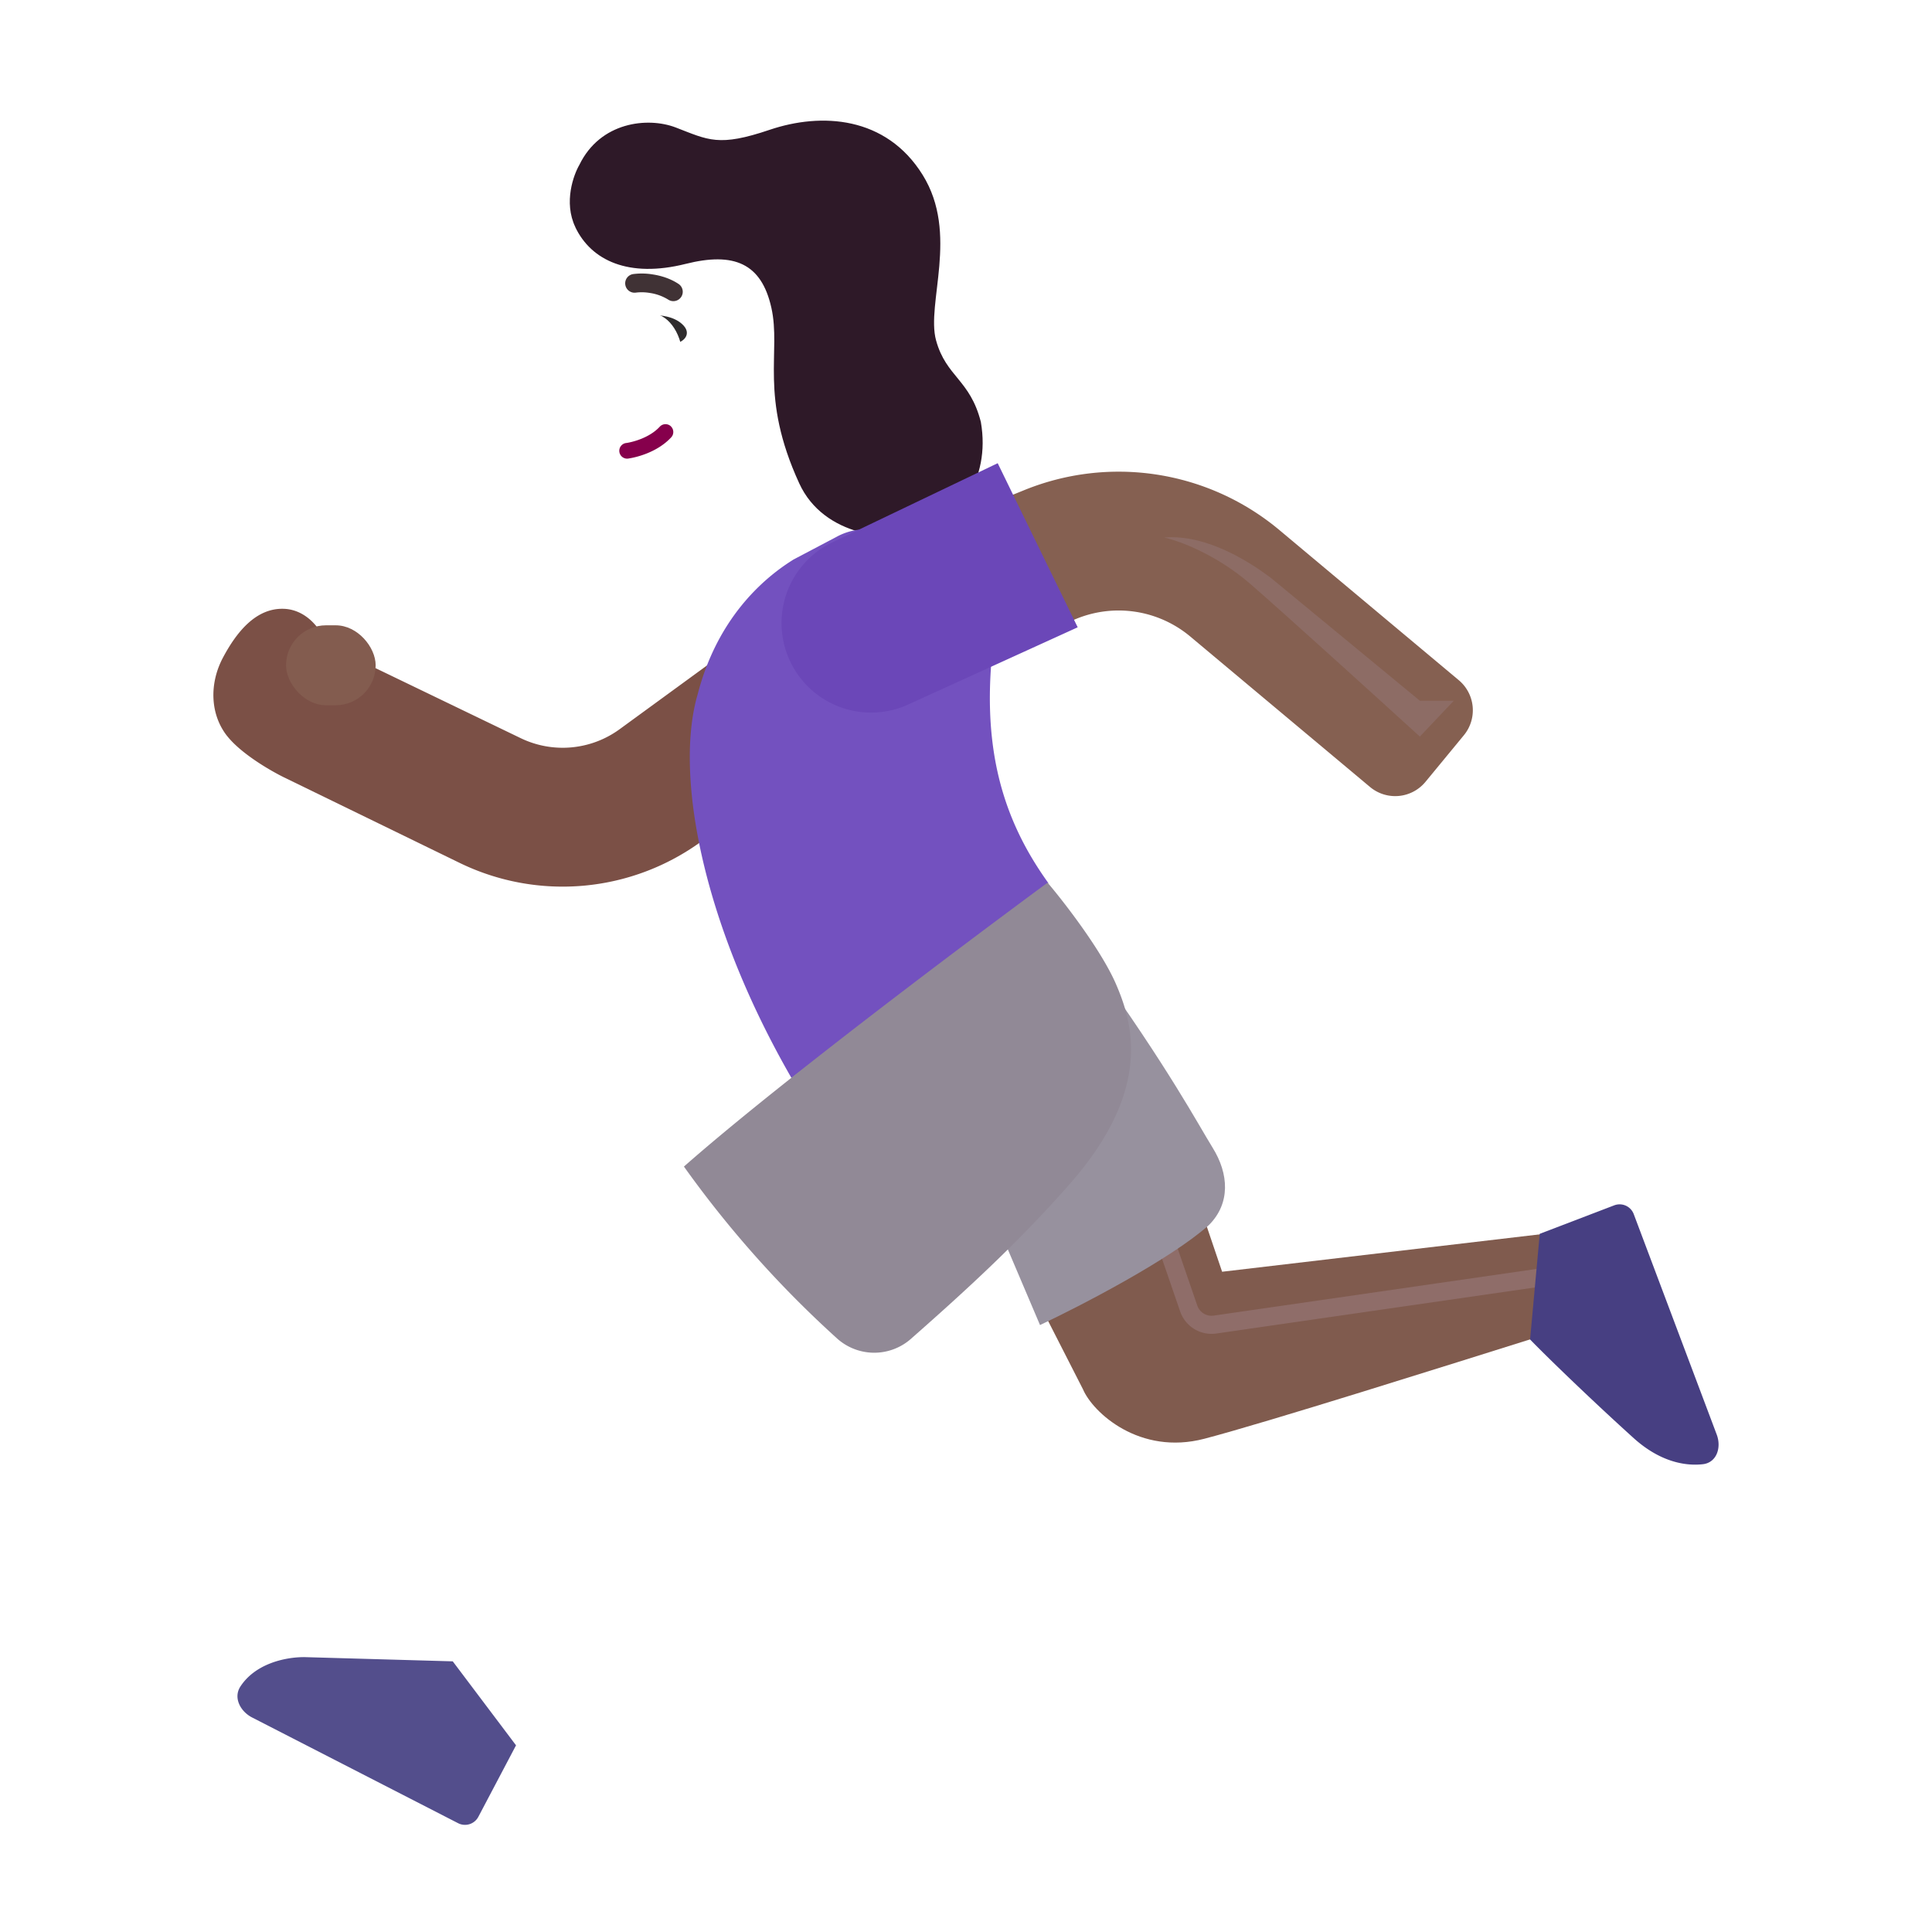 <svg xmlns="http://www.w3.org/2000/svg" width="3em" height="3em" viewBox="0 0 32 32"><g fill="none"><path fill="url(#)" d="M12.169 7.217h1.946v3.44h-1.946z" transform="rotate(-4.337 12.169 7.217)"/><path fill="url(#)" d="M12.169 7.217h1.946v3.44h-1.946z" transform="rotate(-4.337 12.169 7.217)"/><path fill="url(#)" d="M12.169 7.217h1.946v3.44h-1.946z" transform="rotate(-4.337 12.169 7.217)"/><path fill="url(#)" d="M9.537 6.158c.154-.16.227-.39.244-.486l.186-.009l.056 1.164c-.215.152-.534.145-.639-.062c-.09-.178-.04-.407.153-.607"/><g filter="url(#)"><path fill="url(#)" d="M9.72 5.15c0-.83.25-1.243.37-1.366l3.86-.187l.223 3.269c-.79 2.238-3.52 2.464-3.968 1.69c-.447-.773-.484-2.445-.485-3.406"/><path fill="url(#)" d="M9.72 5.15c0-.83.25-1.243.37-1.366l3.86-.187l.223 3.269c-.79 2.238-3.52 2.464-3.968 1.69c-.447-.773-.484-2.445-.485-3.406"/><path fill="url(#)" d="M9.72 5.15c0-.83.25-1.243.37-1.366l3.86-.187l.223 3.269c-.79 2.238-3.52 2.464-3.968 1.69c-.447-.773-.484-2.445-.485-3.406"/><path fill="url(#)" d="M9.72 5.15c0-.83.25-1.243.37-1.366l3.86-.187l.223 3.269c-.79 2.238-3.52 2.464-3.968 1.69c-.447-.773-.484-2.445-.485-3.406"/></g><g filter="url(#)"><path fill="#2E1928" d="M9.53 3.763c-.2-.416-.026-.874.066-1.032c.346-.713 1.131-.797 1.595-.62c.544.209.71.326 1.56.038c.854-.288 1.925-.227 2.531.748s.055 2.132.222 2.74c.167.607.563.648.742 1.352c.169.98-.41 1.652-.944 1.824c-.535.171-1.657.08-2.064-.807c-.667-1.452-.296-2.173-.462-2.91c-.165-.737-.62-.926-1.42-.725c-.942.236-1.563-.055-1.827-.608"/><path fill="url(#)" d="M9.53 3.763c-.2-.416-.026-.874.066-1.032c.346-.713 1.131-.797 1.595-.62c.544.209.71.326 1.56.038c.854-.288 1.925-.227 2.531.748s.055 2.132.222 2.74c.167.607.563.648.742 1.352c.169.98-.41 1.652-.944 1.824c-.535.171-1.657.08-2.064-.807c-.667-1.452-.296-2.173-.462-2.91c-.165-.737-.62-.926-1.42-.725c-.942.236-1.563-.055-1.827-.608"/></g><path fill="url(#)" d="M12.673 6.528c-.052.003-.09-.043-.086-.095l.117-1.304c.005-.055.054-.097.108-.084a.753.753 0 0 1-.139 1.483"/><path fill="url(#)" d="M12.673 6.528c-.052.003-.09-.043-.086-.095l.117-1.304c.005-.055.054-.097.108-.084a.753.753 0 0 1-.139 1.483"/><path fill="url(#)" d="M12.673 6.528c-.052.003-.09-.043-.086-.095l.117-1.304c.005-.055.054-.097.108-.084a.753.753 0 0 1-.139 1.483"/><path fill="#2F2C2D" d="M11.297 5.367c-.142-.13-.368-.15-.464-.143l.336.467c.152-.016.306-.163.128-.324"/><path fill="#86004C" fill-rule="evenodd" d="M11.11 7.06a.13.13 0 0 1 .008.183c-.235.254-.588.333-.7.35a.13.13 0 1 1-.04-.256c.097-.015.377-.082.55-.27a.13.13 0 0 1 .183-.007" clip-rule="evenodd"/><g filter="url(#)"><path fill="#403235" fill-rule="evenodd" d="M10.762 4.852a.8.8 0 0 0-.225-.006a.155.155 0 0 1-.053-.306a1.1 1.1 0 0 1 .325.005c.133.02.29.065.43.158a.155.155 0 0 1-.172.259a.8.8 0 0 0-.305-.11" clip-rule="evenodd"/></g><path fill="#fff" d="m10.284 5.946l1.022-.05c-.02-.405-.264-.722-.547-.708c-.282.013-.495.353-.475.758"/><path fill="url(#)" d="M10.91 5.915V5.91c-.017-.331-.172-.593-.347-.584c-.175.008-.303.283-.287.614v.004z"/><path fill="url(#)" d="M10.707 5.924v-.075c-.009-.191-.098-.342-.198-.337c-.1.004-.173.163-.164.355l.008.074z"/><ellipse cx="10.446" cy="5.573" fill="url(#)" rx=".066" ry=".091" transform="rotate(21.837 10.446 5.573)"/><g filter="url(#)"><path fill="#7B5046" d="M3.761 12.19c-.285-.364-.293-.872-.07-1.294c.223-.421.547-.832 1.016-.812c.328.014.598.276.711.619q.105.028.206.076l3 1.447a1.6 1.6 0 0 0 1.639-.148l2.223-1.622a1.15 1.15 0 1 1 1.356 1.858l-2.224 1.622a3.9 3.9 0 0 1-3.993.362l-2.918-1.421c-.246-.121-.72-.4-.946-.688"/><path fill="url(#)" d="M3.761 12.19c-.285-.364-.293-.872-.07-1.294c.223-.421.547-.832 1.016-.812c.328.014.598.276.711.619q.105.028.206.076l3 1.447a1.6 1.6 0 0 0 1.639-.148l2.223-1.622a1.15 1.15 0 1 1 1.356 1.858l-2.224 1.622a3.9 3.9 0 0 1-3.993.362l-2.918-1.421c-.246-.121-.72-.4-.946-.688"/><path fill="url(#)" d="M3.761 12.19c-.285-.364-.293-.872-.07-1.294c.223-.421.547-.832 1.016-.812c.328.014.598.276.711.619q.105.028.206.076l3 1.447a1.6 1.6 0 0 0 1.639-.148l2.223-1.622a1.15 1.15 0 1 1 1.356 1.858l-2.224 1.622a3.9 3.9 0 0 1-3.993.362l-2.918-1.421c-.246-.121-.72-.4-.946-.688"/><path fill="url(#)" d="M3.761 12.19c-.285-.364-.293-.872-.07-1.294c.223-.421.547-.832 1.016-.812c.328.014.598.276.711.619q.105.028.206.076l3 1.447a1.6 1.6 0 0 0 1.639-.148l2.223-1.622a1.15 1.15 0 1 1 1.356 1.858l-2.224 1.622a3.9 3.9 0 0 1-3.993.362l-2.918-1.421c-.246-.121-.72-.4-.946-.688"/></g><path fill="#7351BF" d="m13.136 9.271l.74-.39a1 1 0 0 1 .585-.106l2.003 1.774c-.23 1.789.13 3.008.9 4.077l-4.254 3.23c-1.516-2.635-1.93-5.073-1.555-6.354c.317-1.229 1.05-1.899 1.581-2.23"/><path fill="url(#)" d="m13.136 9.271l.74-.39a1 1 0 0 1 .585-.106l2.003 1.774c-.23 1.789.13 3.008.9 4.077l-4.254 3.23c-1.516-2.635-1.93-5.073-1.555-6.354c.317-1.229 1.05-1.899 1.581-2.23"/><path fill="url(#)" d="m13.136 9.271l.74-.39a1 1 0 0 1 .585-.106l2.003 1.774c-.23 1.789.13 3.008.9 4.077l-4.254 3.23c-1.516-2.635-1.93-5.073-1.555-6.354c.317-1.229 1.05-1.899 1.581-2.23"/><path fill="url(#)" d="m13.136 9.271l.74-.39a1 1 0 0 1 .585-.106l2.003 1.774c-.23 1.789.13 3.008.9 4.077l-4.254 3.23c-1.516-2.635-1.93-5.073-1.555-6.354c.317-1.229 1.05-1.899 1.581-2.23"/><path fill="url(#)" d="m13.136 9.271l.74-.39a1 1 0 0 1 .585-.106l2.003 1.774c-.23 1.789.13 3.008.9 4.077l-4.254 3.23c-1.516-2.635-1.93-5.073-1.555-6.354c.317-1.229 1.05-1.899 1.581-2.23"/><path fill="url(#)" d="m13.136 9.271l.74-.39a1 1 0 0 1 .585-.106l2.003 1.774c-.23 1.789.13 3.008.9 4.077l-4.254 3.23c-1.516-2.635-1.93-5.073-1.555-6.354c.317-1.229 1.05-1.899 1.581-2.23"/><path fill="url(#)" d="m13.136 9.271l.74-.39a1 1 0 0 1 .585-.106l2.003 1.774c-.23 1.789.13 3.008.9 4.077l-4.254 3.23c-1.516-2.635-1.93-5.073-1.555-6.354c.317-1.229 1.05-1.899 1.581-2.23"/><path fill="url(#)" d="m13.136 9.271l.74-.39a1 1 0 0 1 .585-.106l2.003 1.774c-.23 1.789.13 3.008.9 4.077l-4.254 3.23c-1.516-2.635-1.93-5.073-1.555-6.354c.317-1.229 1.05-1.899 1.581-2.23"/><g filter="url(#)"><path stroke="url(#)" stroke-width=".4" d="m5.213 11.537l3.485 1.695"/></g><circle cx="22.204" cy="12.403" r=".63" fill="url(#)"/><g filter="url(#)"><path fill="#856051" fill-rule="evenodd" d="M19.704 10.534a1.85 1.85 0 0 0-1.873-.286l-2.687 1.093l-.866-2.131l2.687-1.092a4.15 4.15 0 0 1 4.2.64l2.997 2.508a.65.65 0 0 1 .085.911l-.636.772a.65.65 0 0 1-.919.086z" clip-rule="evenodd"/></g><path fill="#6B47B8" d="m17.85 10.39l-1.325-2.718l-2.764 1.323a1.483 1.483 0 0 0 1.255 2.686z"/><path fill="url(#)" d="m17.85 10.39l-1.325-2.718l-2.764 1.323a1.483 1.483 0 0 0 1.255 2.686z"/><path fill="url(#)" d="m17.85 10.39l-1.325-2.718l-2.764 1.323a1.483 1.483 0 0 0 1.255 2.686z"/><path fill="url(#)" d="m17.85 10.39l-1.325-2.718l-2.764 1.323a1.483 1.483 0 0 0 1.255 2.686z"/><path fill="url(#)" d="m17.85 10.39l-1.325-2.718l-2.764 1.323a1.483 1.483 0 0 0 1.255 2.686z"/><rect width="1.484" height="1.324" x="4.738" y="10.357" fill="#835C4F" rx=".662"/><rect width="1.484" height="1.324" x="4.738" y="10.357" fill="url(#)" rx=".662"/><rect width="1.484" height="1.324" x="4.738" y="10.357" fill="url(#)" rx=".662"/><path fill="url(#)" d="M9.015 22.299a855 855 0 0 1-1.546 5.218l1.074 1.391c.86-1.614 2.641-4.986 2.93-5.66c.242-.566.566-.711.808-.856l1.34-.804l-1.973-2.473c-.12.094-.594.445-1.32 1.074c-.734.637-1.169 1.618-1.313 2.11"/><path fill="url(#)" d="M9.015 22.299a855 855 0 0 1-1.546 5.218l1.074 1.391c.86-1.614 2.641-4.986 2.93-5.66c.242-.566.566-.711.808-.856l1.34-.804l-1.973-2.473c-.12.094-.594.445-1.32 1.074c-.734.637-1.169 1.618-1.313 2.11"/><path fill="url(#)" d="M9.015 22.299a855 855 0 0 1-1.546 5.218l1.074 1.391c.86-1.614 2.641-4.986 2.93-5.66c.242-.566.566-.711.808-.856l1.34-.804l-1.973-2.473c-.12.094-.594.445-1.32 1.074c-.734.637-1.169 1.618-1.313 2.11"/><path fill="url(#)" d="M9.015 22.299a855 855 0 0 1-1.546 5.218l1.074 1.391c.86-1.614 2.641-4.986 2.93-5.66c.242-.566.566-.711.808-.856l1.34-.804l-1.973-2.473c-.12.094-.594.445-1.32 1.074c-.734.637-1.169 1.618-1.313 2.11"/><g filter="url(#)"><path fill="#534E8C" d="m5.039 27.447l2.46.07l1.048 1.391l-.624 1.184a.25.25 0 0 1-.335.106l-3.41-1.75c-.197-.1-.317-.328-.197-.513c.247-.38.74-.488 1.058-.488"/><path fill="url(#)" d="m5.039 27.447l2.46.07l1.048 1.391l-.624 1.184a.25.25 0 0 1-.335.106l-3.41-1.75c-.197-.1-.317-.328-.197-.513c.247-.38.74-.488 1.058-.488"/><path fill="url(#)" d="m5.039 27.447l2.46.07l1.048 1.391l-.624 1.184a.25.25 0 0 1-.335.106l-3.41-1.75c-.197-.1-.317-.328-.197-.513c.247-.38.74-.488 1.058-.488"/></g><path fill="url(#)" d="m5.039 27.447l2.46.07l1.048 1.391l-.624 1.184a.25.25 0 0 1-.335.106l-3.41-1.75c-.197-.1-.317-.328-.197-.513c.247-.38.74-.488 1.058-.488"/><g filter="url(#)"><path fill="#805B4E" d="m17.937 23.01l-.652-1.278l2.613-1.683l.344 1.015l5.836-.687l-.625 1.773c-1.422.446-4.465 1.408-5.504 1.68c-1.074.281-1.848-.434-2.012-.82"/><path fill="url(#)" d="m17.937 23.01l-.652-1.278l2.613-1.683l.344 1.015l5.836-.687l-.625 1.773c-1.422.446-4.465 1.408-5.504 1.68c-1.074.281-1.848-.434-2.012-.82"/><path fill="url(#)" d="m17.937 23.01l-.652-1.278l2.613-1.683l.344 1.015l5.836-.687l-.625 1.773c-1.422.446-4.465 1.408-5.504 1.68c-1.074.281-1.848-.434-2.012-.82"/></g><g filter="url(#)"><path stroke="#8F6D69" stroke-width=".3" d="m19.297 20.533l.392 1.14a.4.4 0 0 0 .435.266l5.761-.833"/></g><path fill="#473F82" d="m26.737 19.964l-1.234.472l-.16 1.75c.305.315 1.058 1.04 1.715 1.633c.428.387.844.467 1.146.433c.23-.026.312-.276.23-.492l-1.374-3.65a.25.25 0 0 0-.323-.146"/><path fill="url(#)" d="m26.737 19.964l-1.234.472l-.16 1.75c.305.315 1.058 1.04 1.715 1.633c.428.387.844.467 1.146.433c.23-.026.312-.276.23-.492l-1.374-3.65a.25.25 0 0 0-.323-.146"/><path fill="url(#)" d="m26.737 19.964l-1.234.472l-.16 1.75c.305.315 1.058 1.04 1.715 1.633c.428.387.844.467 1.146.433c.23-.026.312-.276.23-.492l-1.374-3.65a.25.25 0 0 0-.323-.146"/><path fill="url(#)" d="m26.737 19.964l-1.234.472l-.16 1.75c.305.315 1.058 1.04 1.715 1.633c.428.387.844.467 1.146.433c.23-.026.312-.276.23-.492l-1.374-3.65a.25.25 0 0 0-.323-.146"/><g filter="url(#)"><path fill="#97919E" d="m17.226 21.947l-.914-2.148l1.793-3.844c1.258 1.754 1.738 2.664 1.98 3.055c.269.432.298.922-.062 1.281c-.637.569-2.13 1.341-2.797 1.656"/><path fill="url(#)" d="m17.226 21.947l-.914-2.148l1.793-3.844c1.258 1.754 1.738 2.664 1.98 3.055c.269.432.298.922-.062 1.281c-.637.569-2.13 1.341-2.797 1.656"/></g><path fill="#918996" d="M17.351 14.62s-4.125 3.03-6.023 4.702a17.7 17.7 0 0 0 2.544 2.854a.92.92 0 0 0 1.23-.013c.92-.81 1.78-1.6 2.616-2.552c1.375-1.562 1.047-2.663.766-3.312c-.244-.563-.857-1.354-1.133-1.68"/><path fill="url(#)" d="M17.351 14.62s-4.125 3.03-6.023 4.702a17.7 17.7 0 0 0 2.544 2.854a.92.92 0 0 0 1.23-.013c.92-.81 1.78-1.6 2.616-2.552c1.375-1.562 1.047-2.663.766-3.312c-.244-.563-.857-1.354-1.133-1.68"/><path fill="url(#)" d="M17.351 14.62s-4.125 3.03-6.023 4.702a17.7 17.7 0 0 0 2.544 2.854a.92.92 0 0 0 1.23-.013c.92-.81 1.78-1.6 2.616-2.552c1.375-1.562 1.047-2.663.766-3.312c-.244-.563-.857-1.354-1.133-1.68"/><path fill="url(#)" d="M17.351 14.62s-4.125 3.03-6.023 4.702a17.7 17.7 0 0 0 2.544 2.854a.92.92 0 0 0 1.23-.013c.92-.81 1.78-1.6 2.616-2.552c1.375-1.562 1.047-2.663.766-3.312c-.244-.563-.857-1.354-1.133-1.68"/><path fill="url(#)" d="M17.351 14.62s-4.125 3.03-6.023 4.702a17.7 17.7 0 0 0 2.544 2.854a.92.92 0 0 0 1.23-.013c.92-.81 1.78-1.6 2.616-2.552c1.375-1.562 1.047-2.663.766-3.312c-.244-.563-.857-1.354-1.133-1.68"/><path fill="url(#)" d="M17.351 14.62s-4.125 3.03-6.023 4.702a17.7 17.7 0 0 0 2.544 2.854a.92.92 0 0 0 1.23-.013c.92-.81 1.78-1.6 2.616-2.552c1.375-1.562 1.047-2.663.766-3.312c-.244-.563-.857-1.354-1.133-1.68"/><g filter="url(#)"><path fill="#8D6C65" d="M20.705 9.668c-.563-.487-1.182-.713-1.422-.765c.704-.059 1.422.41 1.766.668l2.468 2.035h.563l-.563.594c-.703-.641-2.25-2.044-2.812-2.532"/></g><defs><radialGradient id="" cx="0" cy="0" r="1" gradientTransform="matrix(-.052 -2.213 1.599 -.037 13.877 9.227)" gradientUnits="userSpaceOnUse"><stop offset=".116" stop-color="#8A675C"/><stop offset="1" stop-color="#7B4D47"/></radialGradient><radialGradient id="" cx="0" cy="0" r="1" gradientTransform="matrix(-.536 .664 -.9 -.726 14.232 7.656)" gradientUnits="userSpaceOnUse"><stop stop-color="#6D3D30"/><stop offset="1" stop-color="#6D3D30" stop-opacity="0"/></radialGradient><radialGradient id="" cx="0" cy="0" r="1" gradientTransform="matrix(.011 -.869 .24 .003 12.383 9.63)" gradientUnits="userSpaceOnUse"><stop stop-color="#916B63"/><stop offset="1" stop-color="#614E4A" stop-opacity="0"/><stop offset="1" stop-color="#916B63" stop-opacity="0"/></radialGradient><radialGradient id="" cx="0" cy="0" r="1" gradientTransform="rotate(25.64 -9.928 23.654)scale(.561 .792)" gradientUnits="userSpaceOnUse"><stop offset=".101" stop-color="#9E746B"/><stop offset=".684" stop-color="#8A5752"/></radialGradient><radialGradient id="" cx="0" cy="0" r="1" gradientTransform="matrix(-.875 -.007 .008 -1.067 13.007 5.72)" gradientUnits="userSpaceOnUse"><stop offset=".156" stop-color="#794B40"/><stop offset="1" stop-color="#794B40" stop-opacity="0"/></radialGradient><radialGradient id="" cx="0" cy="0" r="1" gradientTransform="rotate(-92.773 8.413 -1.255)scale(5.372 1.456)" gradientUnits="userSpaceOnUse"><stop offset=".163" stop-color="#9D726C"/><stop offset="1" stop-color="#9A7468" stop-opacity="0"/></radialGradient><radialGradient id="" cx="0" cy="0" r="1" gradientTransform="matrix(.02 .404 -.63 .031 10.873 5.866)" gradientUnits="userSpaceOnUse"><stop offset=".155" stop-color="#845A4E"/><stop offset="1" stop-color="#845A4E" stop-opacity="0"/></radialGradient><radialGradient id="" cx="0" cy="0" r="1" gradientTransform="matrix(1.566 -.523 1.122 3.356 9.667 3.56)" gradientUnits="userSpaceOnUse"><stop stop-color="#4B3E3E"/><stop offset="1" stop-color="#4B3E3E" stop-opacity="0"/></radialGradient><radialGradient id="" cx="0" cy="0" r="1" gradientTransform="matrix(.741 -.255 .124 .362 12.691 5.616)" gradientUnits="userSpaceOnUse"><stop offset=".17" stop-color="#917169"/><stop offset="1" stop-color="#7F5A4D"/></radialGradient><radialGradient id="" cx="0" cy="0" r="1" gradientTransform="matrix(.293 1.209 -1.26 .305 12.709 5.304)" gradientUnits="userSpaceOnUse"><stop offset=".716" stop-color="#7B4845" stop-opacity="0"/><stop offset="1" stop-color="#7B4845"/></radialGradient><radialGradient id="" cx="0" cy="0" r="1" gradientTransform="matrix(.282 -.014 .027 .549 10.57 5.909)" gradientUnits="userSpaceOnUse"><stop offset=".895" stop-color="#916A62"/><stop offset="1" stop-color="#824D44"/></radialGradient><radialGradient id="" cx="0" cy="0" r="1" gradientTransform="matrix(.258 -.012 .027 .558 10.397 5.939)" gradientUnits="userSpaceOnUse"><stop stop-color="#666361"/><stop offset=".813" stop-color="#565352"/></radialGradient><radialGradient id="" cx="0" cy="0" r="1" gradientTransform="matrix(1.21 -.125 .201 1.944 3.535 12.028)" gradientUnits="userSpaceOnUse"><stop stop-color="#9B7467"/><stop offset="1" stop-color="#9B7467" stop-opacity="0"/></radialGradient><radialGradient id="" cx="0" cy="0" r="1" gradientTransform="matrix(-.281 3.656 -2.222 -.171 11.65 11.757)" gradientUnits="userSpaceOnUse"><stop stop-color="#754242"/><stop offset="1" stop-color="#754242" stop-opacity="0"/></radialGradient><radialGradient id="" cx="0" cy="0" r="1" gradientTransform="rotate(152.24 1.27 6.32)scale(.671 1.088)" gradientUnits="userSpaceOnUse"><stop offset=".258" stop-color="#70433C"/><stop offset="1" stop-color="#70433C" stop-opacity="0"/></radialGradient><radialGradient id="" cx="0" cy="0" r="1" gradientTransform="rotate(141.806 6.087 10.114)scale(5.408 7.078)" gradientUnits="userSpaceOnUse"><stop offset=".611" stop-color="#836DBC" stop-opacity="0"/><stop offset=".986" stop-color="#836DBC"/></radialGradient><radialGradient id="" cx="0" cy="0" r="1" gradientTransform="rotate(-159.126 10.337 5.423)scale(7.104 10.71)" gradientUnits="userSpaceOnUse"><stop offset=".765" stop-color="#746399" stop-opacity="0"/><stop offset=".965" stop-color="#746399"/></radialGradient><radialGradient id="" cx="0" cy="0" r="1" gradientTransform="matrix(-3.364 1.594 -2.898 -6.116 17.364 13.986)" gradientUnits="userSpaceOnUse"><stop offset=".109" stop-color="#896FCC"/><stop offset="1" stop-color="#896FCC" stop-opacity="0"/></radialGradient><radialGradient id="" cx="0" cy="0" r="1" gradientTransform="rotate(121.109 5.115 10.028)scale(2.117 2.063)" gradientUnits="userSpaceOnUse"><stop stop-color="#68549D"/><stop offset="1" stop-color="#68549D" stop-opacity="0"/></radialGradient><radialGradient id="" cx="0" cy="0" r="1" gradientTransform="matrix(2.125 -1.094 .926 1.799 15.047 10.72)" gradientUnits="userSpaceOnUse"><stop offset=".279" stop-color="#5B39A7"/><stop offset="1" stop-color="#5B39A7" stop-opacity="0"/></radialGradient><radialGradient id="" cx="0" cy="0" r="1" gradientTransform="matrix(-.891 .328 -.44 -1.194 13.422 10.877)" gradientUnits="userSpaceOnUse"><stop offset=".274" stop-color="#715FA7"/><stop offset="1" stop-color="#715FA7" stop-opacity="0"/></radialGradient><radialGradient id="" cx="0" cy="0" r="1" gradientTransform="matrix(-.266 -.344 2.585 -1.998 15.719 15.908)" gradientUnits="userSpaceOnUse"><stop offset=".403" stop-color="#7052BB"/><stop offset="1" stop-color="#7052BB" stop-opacity="0"/></radialGradient><radialGradient id="" cx="0" cy="0" r="1" gradientTransform="rotate(24.692 -17.737 55.527)scale(1.122 1.178)" gradientUnits="userSpaceOnUse"><stop stop-color="#80504F"/><stop offset=".906" stop-color="#733F61"/></radialGradient><radialGradient id="" cx="0" cy="0" r="1" gradientTransform="matrix(1.332 .125 -.211 2.249 12.918 10.455)" gradientUnits="userSpaceOnUse"><stop stop-color="#806CB1"/><stop offset="1" stop-color="#6C57A8" stop-opacity="0"/></radialGradient><radialGradient id="" cx="0" cy="0" r="1" gradientTransform="matrix(-.875 .453 -.887 -1.713 17.485 8.924)" gradientUnits="userSpaceOnUse"><stop offset=".164" stop-color="#7D68BA"/><stop offset="1" stop-color="#7D68BA" stop-opacity="0"/></radialGradient><radialGradient id="" cx="0" cy="0" r="1" gradientTransform="matrix(.438 -.748 1.057 .618 5.276 11.682)" gradientUnits="userSpaceOnUse"><stop stop-color="#7D4858"/><stop offset="1" stop-color="#7D4858" stop-opacity="0"/></radialGradient><radialGradient id="" cx="0" cy="0" r="1" gradientTransform="matrix(.559 0 0 1.248 4.717 11.02)" gradientUnits="userSpaceOnUse"><stop stop-color="#98756A"/><stop offset="1" stop-color="#98756A" stop-opacity="0"/></radialGradient><radialGradient id="" cx="0" cy="0" r="1" gradientTransform="matrix(-4.653 9.341 -2.719 -1.354 14.084 21.472)" gradientUnits="userSpaceOnUse"><stop offset=".183" stop-color="#804D5F"/><stop offset="1" stop-color="#804D5F" stop-opacity="0"/></radialGradient><radialGradient id="" cx="0" cy="0" r="1" gradientTransform="matrix(-1.827 4.826 -1.339 -.507 13.911 21.438)" gradientUnits="userSpaceOnUse"><stop stop-color="#733E65"/><stop offset="1" stop-color="#733E65" stop-opacity="0"/></radialGradient><radialGradient id="" cx="0" cy="0" r="1" gradientTransform="matrix(.895 -.297 .493 1.486 3.933 28.298)" gradientUnits="userSpaceOnUse"><stop stop-color="#64628C"/><stop offset="1" stop-color="#64628C" stop-opacity="0"/></radialGradient><radialGradient id="" cx="0" cy="0" r="1" gradientTransform="matrix(.539 1.617 -.97 .323 19.9 20.27)" gradientUnits="userSpaceOnUse"><stop stop-color="#96736C"/><stop offset="1" stop-color="#96736C" stop-opacity="0"/></radialGradient><radialGradient id="" cx="0" cy="0" r="1" gradientTransform="matrix(.703 1.125 -2.573 1.608 17.87 21.163)" gradientUnits="userSpaceOnUse"><stop stop-color="#74446C"/><stop offset="1" stop-color="#74446C" stop-opacity="0"/></radialGradient><radialGradient id="" cx="0" cy="0" r="1" gradientTransform="matrix(2.438 4.75 -1.701 .873 17.015 19.111)" gradientUnits="userSpaceOnUse"><stop offset=".329" stop-color="#746484"/><stop offset="1" stop-color="#827483" stop-opacity="0"/></radialGradient><radialGradient id="" cx="0" cy="0" r="1" gradientTransform="matrix(2.875 3.594 -13.677 10.942 13.922 17.33)" gradientUnits="userSpaceOnUse"><stop offset=".554" stop-color="#917EA3" stop-opacity="0"/><stop offset="1" stop-color="#917EA3"/></radialGradient><radialGradient id="" cx="0" cy="0" r="1" gradientTransform="matrix(1.011 -2.181 7.255 3.364 14.536 22.81)" gradientUnits="userSpaceOnUse"><stop stop-color="#885FA7"/><stop offset="1" stop-color="#9583A6" stop-opacity="0"/></radialGradient><radialGradient id="" cx="0" cy="0" r="1" gradientTransform="matrix(-2.054 1.36 -1.293 -1.954 18.044 17.152)" gradientUnits="userSpaceOnUse"><stop stop-color="#AFA8B2"/><stop offset="1" stop-color="#9B92A1" stop-opacity="0"/></radialGradient><radialGradient id="" cx="0" cy="0" r="1" gradientTransform="matrix(1.906 -.906 .114 .239 13.515 17.44)" gradientUnits="userSpaceOnUse"><stop offset=".207" stop-color="#9C959A"/><stop offset="1" stop-color="#9C959A" stop-opacity="0"/></radialGradient><linearGradient id="" x1="12.724" x2="9.772" y1="6.498" y2="6.819" gradientUnits="userSpaceOnUse"><stop stop-color="#825756"/><stop offset="1" stop-color="#875D51"/></linearGradient><linearGradient id="" x1="12.588" x2="12.883" y1="5.658" y2="5.725" gradientUnits="userSpaceOnUse"><stop stop-color="#8A655B"/><stop offset="1" stop-color="#825C51" stop-opacity="0"/></linearGradient><linearGradient id="" x1="10.373" x2="10.565" y1="5.533" y2="5.596" gradientUnits="userSpaceOnUse"><stop stop-color="#fff"/><stop offset="1" stop-color="#fff" stop-opacity="0"/></linearGradient><linearGradient id="" x1="5.604" x2="8.541" y1="11.794" y2="13.419" gradientUnits="userSpaceOnUse"><stop stop-color="#845C57"/><stop offset="1" stop-color="#845C57" stop-opacity="0"/></linearGradient><linearGradient id="" x1="15.125" x2="15.781" y1="8.236" y2="9.361" gradientUnits="userSpaceOnUse"><stop stop-color="#6B5396"/><stop offset="1" stop-color="#6B5396" stop-opacity="0"/></linearGradient><linearGradient id="" x1="16.515" x2="15.109" y1="11.33" y2="8.892" gradientUnits="userSpaceOnUse"><stop stop-color="#5836A4"/><stop offset="1" stop-color="#5836A4" stop-opacity="0"/></linearGradient><linearGradient id="" x1="12.453" x2="9.078" y1="20.392" y2="28.517" gradientUnits="userSpaceOnUse"><stop stop-color="#865A5D"/><stop offset="1" stop-color="#855956"/></linearGradient><linearGradient id="" x1="7.845" x2="9.12" y1="25.057" y2="25.54" gradientUnits="userSpaceOnUse"><stop stop-color="#A27A6C"/><stop offset="1" stop-color="#8B605A" stop-opacity="0"/></linearGradient><linearGradient id="" x1="5.898" x2="6.054" y1="29.354" y2="29.041" gradientUnits="userSpaceOnUse"><stop stop-color="#443088"/><stop offset="1" stop-color="#534F8C" stop-opacity="0"/></linearGradient><linearGradient id="" x1="8.14" x2="7.484" y1="29.752" y2="29.314" gradientUnits="userSpaceOnUse"><stop stop-color="#4C438D"/><stop offset="1" stop-color="#4C438D" stop-opacity="0"/></linearGradient><linearGradient id="" x1="26.14" x2="26.64" y1="19.947" y2="21.111" gradientUnits="userSpaceOnUse"><stop offset=".024" stop-color="#444367"/><stop offset="1" stop-color="#444367" stop-opacity="0"/></linearGradient><linearGradient id="" x1="26.14" x2="26.904" y1="22.908" y2="22.103" gradientUnits="userSpaceOnUse"><stop stop-color="#5A418F"/><stop offset="1" stop-color="#5A418F" stop-opacity="0"/></linearGradient><linearGradient id="" x1="27.922" x2="27.515" y1="22.189" y2="22.33" gradientUnits="userSpaceOnUse"><stop offset=".213" stop-color="#5E5D8F"/><stop offset="1" stop-color="#484083" stop-opacity="0"/></linearGradient><linearGradient id="" x1="13.171" x2="13.859" y1="17.58" y2="18.512" gradientUnits="userSpaceOnUse"><stop stop-color="#908582"/><stop offset="1" stop-color="#908582" stop-opacity="0"/></linearGradient><filter id="" width="4.653" height="5.563" x="9.52" y="3.397" color-interpolation-filters="sRGB" filterUnits="userSpaceOnUse"><feFlood flood-opacity="0" result="BackgroundImageFix"/><feBlend in="SourceGraphic" in2="BackgroundImageFix" result="shape"/><feColorMatrix in="SourceAlpha" result="hardAlpha" values="0 0 0 0 0 0 0 0 0 0 0 0 0 0 0 0 0 0 127 0"/><feOffset dx="-.2" dy="-.2"/><feGaussianBlur stdDeviation=".5"/><feComposite in2="hardAlpha" k2="-1" k3="1" operator="arithmetic"/><feColorMatrix values="0 0 0 0 0.467 0 0 0 0 0.278 0 0 0 0 0.373 0 0 0 1 0"/><feBlend in2="shape" result="effect1_innerShadow_4002_539"/></filter><filter id="" width="7.238" height="7.486" x="9.038" y="1.798" color-interpolation-filters="sRGB" filterUnits="userSpaceOnUse"><feFlood flood-opacity="0" result="BackgroundImageFix"/><feBlend in="SourceGraphic" in2="BackgroundImageFix" result="shape"/><feColorMatrix in="SourceAlpha" result="hardAlpha" values="0 0 0 0 0 0 0 0 0 0 0 0 0 0 0 0 0 0 127 0"/><feOffset dx="-.4" dy=".4"/><feGaussianBlur stdDeviation=".3"/><feComposite in2="hardAlpha" k2="-1" k3="1" operator="arithmetic"/><feColorMatrix values="0 0 0 0 0.247 0 0 0 0 0.192 0 0 0 0 0.208 0 0 0 1 0"/><feBlend in2="shape" result="effect1_innerShadow_4002_539"/><feColorMatrix in="SourceAlpha" result="hardAlpha" values="0 0 0 0 0 0 0 0 0 0 0 0 0 0 0 0 0 0 127 0"/><feOffset dy="-.2"/><feGaussianBlur stdDeviation=".25"/><feComposite in2="hardAlpha" k2="-1" k3="1" operator="arithmetic"/><feColorMatrix values="0 0 0 0 0.137 0 0 0 0 0.059 0 0 0 0 0.176 0 0 0 1 0"/><feBlend in2="effect1_innerShadow_4002_539" result="effect2_innerShadow_4002_539"/></filter><filter id="" width="1.053" height=".557" x="10.255" y="4.53" color-interpolation-filters="sRGB" filterUnits="userSpaceOnUse"><feFlood flood-opacity="0" result="BackgroundImageFix"/><feBlend in="SourceGraphic" in2="BackgroundImageFix" result="shape"/><feColorMatrix in="SourceAlpha" result="hardAlpha" values="0 0 0 0 0 0 0 0 0 0 0 0 0 0 0 0 0 0 127 0"/><feOffset dx="-.1" dy=".1"/><feGaussianBlur stdDeviation=".1"/><feComposite in2="hardAlpha" k2="-1" k3="1" operator="arithmetic"/><feColorMatrix values="0 0 0 0 0.22 0 0 0 0 0.169 0 0 0 0 0.18 0 0 0 1 0"/><feBlend in2="shape" result="effect1_innerShadow_4002_539"/></filter><filter id="" width="10.979" height="5.402" x="3.335" y="9.483" color-interpolation-filters="sRGB" filterUnits="userSpaceOnUse"><feFlood flood-opacity="0" result="BackgroundImageFix"/><feBlend in="SourceGraphic" in2="BackgroundImageFix" result="shape"/><feColorMatrix in="SourceAlpha" result="hardAlpha" values="0 0 0 0 0 0 0 0 0 0 0 0 0 0 0 0 0 0 127 0"/><feOffset dx="-.2" dy=".2"/><feGaussianBlur stdDeviation=".25"/><feComposite in2="hardAlpha" k2="-1" k3="1" operator="arithmetic"/><feColorMatrix values="0 0 0 0 0.455 0 0 0 0 0.306 0 0 0 0 0.263 0 0 0 1 0"/><feBlend in2="shape" result="effect1_innerShadow_4002_539"/><feColorMatrix in="SourceAlpha" result="hardAlpha" values="0 0 0 0 0 0 0 0 0 0 0 0 0 0 0 0 0 0 127 0"/><feOffset dx="-.2" dy="-.6"/><feGaussianBlur stdDeviation=".5"/><feComposite in2="hardAlpha" k2="-1" k3="1" operator="arithmetic"/><feColorMatrix values="0 0 0 0 0.463 0 0 0 0 0.239 0 0 0 0 0.376 0 0 0 1 0"/><feBlend in2="effect1_innerShadow_4002_539" result="effect2_innerShadow_4002_539"/></filter><filter id="" width="4.059" height="2.455" x="4.926" y="11.157" color-interpolation-filters="sRGB" filterUnits="userSpaceOnUse"><feFlood flood-opacity="0" result="BackgroundImageFix"/><feBlend in="SourceGraphic" in2="BackgroundImageFix" result="shape"/><feGaussianBlur result="effect1_foregroundBlur_4002_539" stdDeviation=".1"/></filter><filter id="" width="10.118" height="6.174" x="14.278" y="7.012" color-interpolation-filters="sRGB" filterUnits="userSpaceOnUse"><feFlood flood-opacity="0" result="BackgroundImageFix"/><feBlend in="SourceGraphic" in2="BackgroundImageFix" result="shape"/><feColorMatrix in="SourceAlpha" result="hardAlpha" values="0 0 0 0 0 0 0 0 0 0 0 0 0 0 0 0 0 0 127 0"/><feOffset dy="-.8"/><feGaussianBlur stdDeviation=".7"/><feComposite in2="hardAlpha" k2="-1" k3="1" operator="arithmetic"/><feColorMatrix values="0 0 0 0 0.486 0 0 0 0 0.282 0 0 0 0 0.408 0 0 0 1 0"/><feBlend in2="shape" result="effect1_innerShadow_4002_539"/></filter><filter id="" width="4.813" height="3.178" x="3.933" y="27.447" color-interpolation-filters="sRGB" filterUnits="userSpaceOnUse"><feFlood flood-opacity="0" result="BackgroundImageFix"/><feBlend in="SourceGraphic" in2="BackgroundImageFix" result="shape"/><feColorMatrix in="SourceAlpha" result="hardAlpha" values="0 0 0 0 0 0 0 0 0 0 0 0 0 0 0 0 0 0 127 0"/><feOffset dx=".2" dy=".4"/><feGaussianBlur stdDeviation=".2"/><feComposite in2="hardAlpha" k2="-1" k3="1" operator="arithmetic"/><feColorMatrix values="0 0 0 0 0.298 0 0 0 0 0.286 0 0 0 0 0.455 0 0 0 1 0"/><feBlend in2="shape" result="effect1_innerShadow_4002_539"/></filter><filter id="" width="9.043" height="4.345" x="17.285" y="19.549" color-interpolation-filters="sRGB" filterUnits="userSpaceOnUse"><feFlood flood-opacity="0" result="BackgroundImageFix"/><feBlend in="SourceGraphic" in2="BackgroundImageFix" result="shape"/><feColorMatrix in="SourceAlpha" result="hardAlpha" values="0 0 0 0 0 0 0 0 0 0 0 0 0 0 0 0 0 0 127 0"/><feOffset dx=".25" dy="-.5"/><feGaussianBlur stdDeviation=".5"/><feComposite in2="hardAlpha" k2="-1" k3="1" operator="arithmetic"/><feColorMatrix values="0 0 0 0 0.486 0 0 0 0 0.267 0 0 0 0 0.369 0 0 0 1 0"/><feBlend in2="shape" result="effect1_innerShadow_4002_539"/></filter><filter id="" width="7.552" height="2.409" x="18.755" y="20.084" color-interpolation-filters="sRGB" filterUnits="userSpaceOnUse"><feFlood flood-opacity="0" result="BackgroundImageFix"/><feBlend in="SourceGraphic" in2="BackgroundImageFix" result="shape"/><feGaussianBlur result="effect1_foregroundBlur_4002_539" stdDeviation=".2"/></filter><filter id="" width="3.978" height="6.092" x="16.312" y="15.855" color-interpolation-filters="sRGB" filterUnits="userSpaceOnUse"><feFlood flood-opacity="0" result="BackgroundImageFix"/><feBlend in="SourceGraphic" in2="BackgroundImageFix" result="shape"/><feColorMatrix in="SourceAlpha" result="hardAlpha" values="0 0 0 0 0 0 0 0 0 0 0 0 0 0 0 0 0 0 127 0"/><feOffset dy="-.1"/><feGaussianBlur stdDeviation=".25"/><feComposite in2="hardAlpha" k2="-1" k3="1" operator="arithmetic"/><feColorMatrix values="0 0 0 0 0.514 0 0 0 0 0.459 0 0 0 0 0.482 0 0 0 1 0"/><feBlend in2="shape" result="effect1_innerShadow_4002_539"/></filter><filter id="" width="5.797" height="4.302" x="18.783" y="8.398" color-interpolation-filters="sRGB" filterUnits="userSpaceOnUse"><feFlood flood-opacity="0" result="BackgroundImageFix"/><feBlend in="SourceGraphic" in2="BackgroundImageFix" result="shape"/><feGaussianBlur result="effect1_foregroundBlur_4002_539" stdDeviation=".25"/></filter></defs></g></svg>